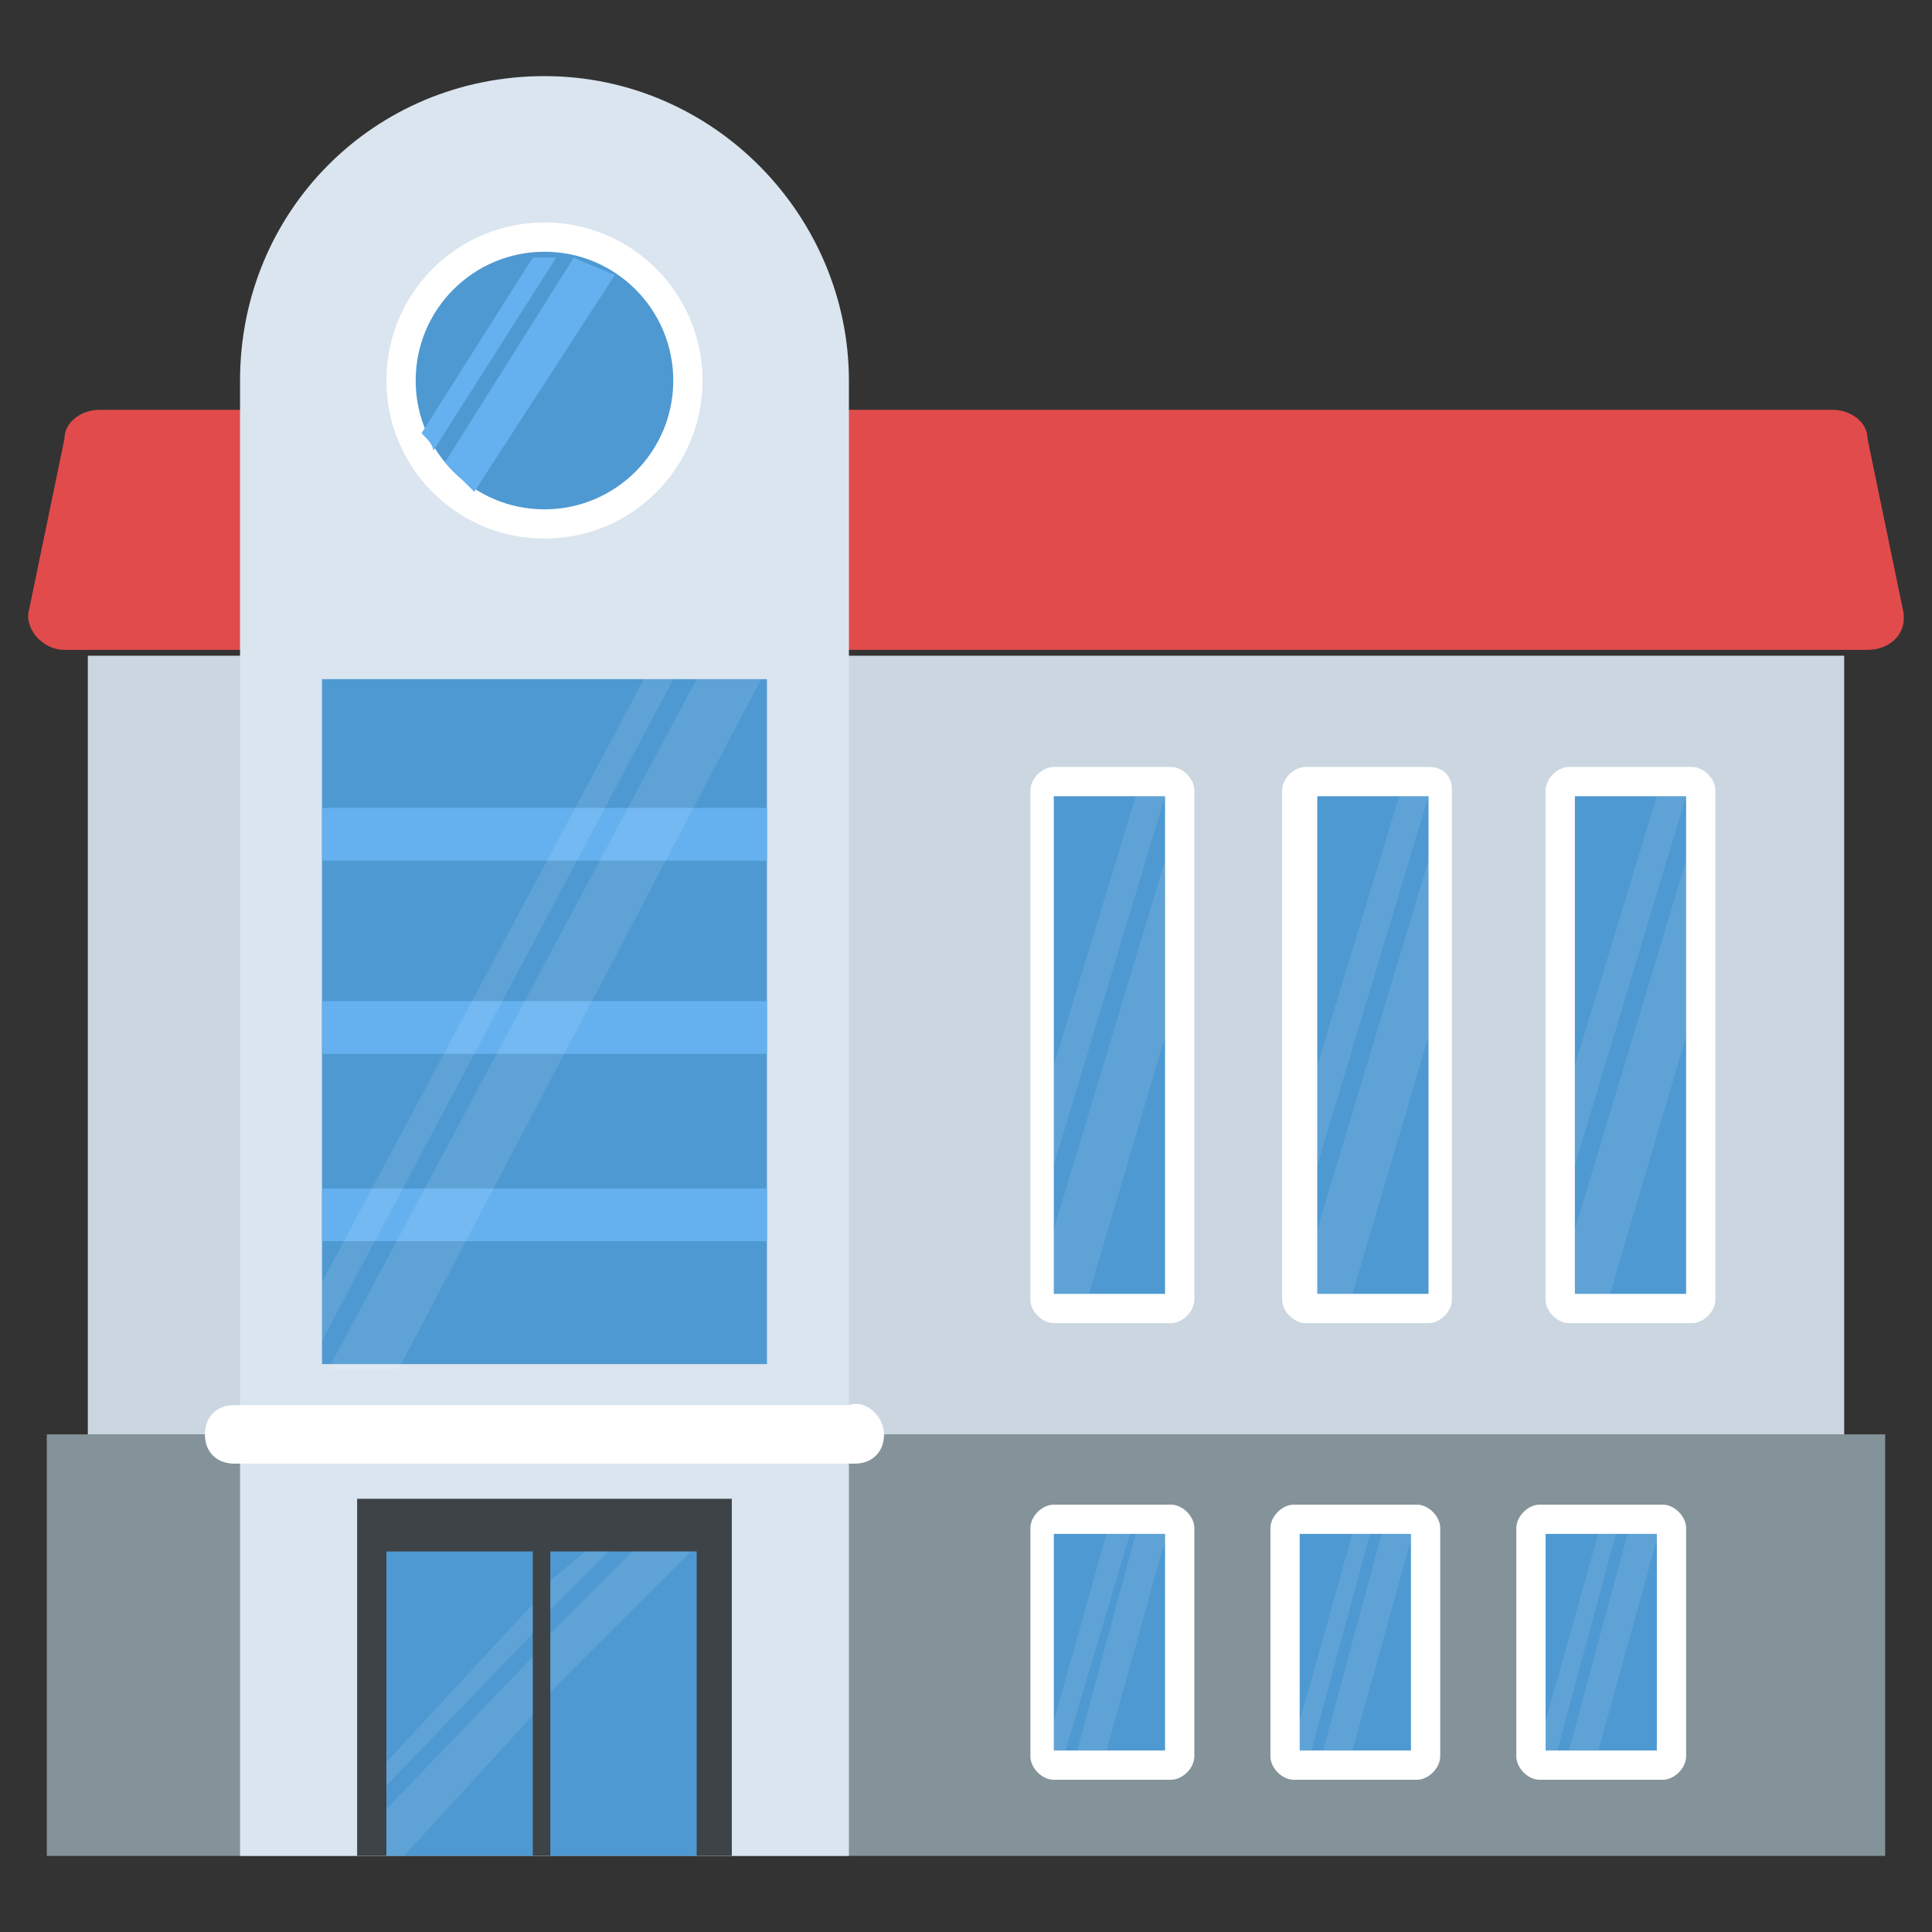 <?xml version="1.0" encoding="utf-8"?>
<!-- Generator: Adobe Illustrator 21.1.0, SVG Export Plug-In . SVG Version: 6.00 Build 0)  -->
<svg version="1.1" id="Layer_1" xmlns="http://www.w3.org/2000/svg" xmlns:xlink="http://www.w3.org/1999/xlink" x="0px" y="0px"
	 viewBox="0 0 33 33" style="enable-background:new 0 0 33 33;" xml:space="preserve">
<rect x="0" y="0" width="33" height="33" fill="#333333" stroke="none"/>
<style type="text/css">
	.st0{fill:#DAE5EF;}
	.st1{fill:#CBD6E0;}
	.st2{fill:#D03F3F;}
	.st3{fill:#BF3333;}
	.st4{fill:#E24B4B;}
	.st5{fill:#6D4135;}
	.st6{fill:#5B331D;}
	.st7{fill:#3E4347;}
	.st8{fill:#4E99D2;}
	.st9{fill:#65B1EF;}
	.st10{fill:#FFDC97;}
	.st11{fill:#FFCD7D;}
	.st12{fill:#FFE9AB;}
	.st13{fill:#31373A;}
	.st14{fill:#8CC63E;}
	.st15{fill:#FFD93B;}
	.st16{fill:#F4C534;}
	.st17{fill:#59A5E0;}
	.st18{fill:#DEE4E9;}
	.st19{fill:#D3D9DD;}
	.st20{fill:#FFFFFF;}
	.st21{fill:#2AB4CD;}
	.st22{fill:#1DA9BF;}
	.st23{fill:#E9EFF4;}
	.st24{fill:#7FB239;}
	.st25{fill:#719D34;}
	.st26{opacity:0.5;}
	.st27{fill:#BBC7D1;}
	.st28{fill:#E84D88;}
	.st29{fill:#D23F77;}
	.st30{fill:#633B2A;}
	.st31{fill:#E9B02C;}
	.st32{fill:#38C0DC;}
	.st33{fill:#45CBEA;}
	.st34{fill:#5A5F63;}
	.st35{fill:#E18823;}
	.st36{fill:#CF7519;}
	.st37{fill:#428DC3;}
	.st38{fill:#8D9BA3;}
	.st39{fill:#7B8B92;}
	.st40{fill:#ACB9C1;}
	.st41{fill:#846144;}
	.st42{fill:#7A5B44;}
	.st43{fill:#6B503B;}
	.st44{fill:#F29A2E;}
	.st45{fill:#728389;}
	.st46{fill:#FFD68D;}
	.st47{fill:#8F6D52;}
	.st48{fill:#84939A;}
	.st49{opacity:0.1;}
	.st50{fill:#89664C;}
	.st51{opacity:0.15;}
	.st52{fill:#DE9C25;}
	.st53{fill:#2AB4CD;stroke:#FFFFFF;stroke-width:0.5;stroke-linecap:round;stroke-linejoin:round;stroke-miterlimit:10;}
	.st54{fill:#FC97B2;}
	.st55{fill:#E88EA7;}
	.st56{opacity:0.2;}
	.st57{fill:#BB3166;}
	.st58{opacity:0.35;}
	.st59{opacity:0.6;}
	.st60{fill:#F9D087;}
	.st61{fill:#A5856D;}
	.st62{fill:#5C4533;}
	.st63{fill:#9A795F;}
	.st64{fill:#512A1B;}
	.st65{fill:#492418;}
	.st66{fill:#BE630E;}
	.st67{fill:none;}
	.st68{opacity:0.5;fill:#E18823;}
	.st69{opacity:0.1;fill:#FFFFFF;}
	.st70{fill:#FCCB7C;}
	.st71{opacity:0.15;fill:#FFFFFF;}
	.st72{opacity:0.2;fill:#FFFFFF;}
	.st73{opacity:0.5;fill:#CBD6E0;}
</style>
<g>
	<g>
		<rect x="1.5" y="11.2" class="st1" width="30" height="13.3"/>
	</g>
	<g>
		<path class="st4" d="M32.5,10.4c0.1,0.4-0.2,0.7-0.6,0.7H1.1c-0.4,0-0.7-0.4-0.6-0.7l0.6-2.9C1.1,7.2,1.4,7,1.7,7h29.6
			c0.3,0,0.6,0.2,0.6,0.5L32.5,10.4z"/>
	</g>
	<g>
		<g>
			<g>
				<g>
					<rect x="0.8" y="24.5" class="st48" width="31.4" height="7.2"/>
				</g>
			</g>
			<g>
				<g>
					<path class="st0" d="M14.5,31.7V6.5c0-2.8-2.3-5.2-5.2-5.2c-2.9,0-5.2,2.3-5.2,5.2v25.2H14.5z"/>
				</g>
				<g>
					<g>
						<rect x="5.5" y="11.6" class="st8" width="7.6" height="11.7"/>
					</g>
					<g>
						<g>
							<rect x="5.5" y="13.8" class="st9" width="7.6" height="0.9"/>
						</g>
						<g>
							<rect x="5.5" y="17.1" class="st9" width="7.6" height="0.9"/>
						</g>
						<g>
							<rect x="5.5" y="20.3" class="st9" width="7.6" height="0.9"/>
						</g>
					</g>
				</g>
				<g>
					<path class="st20" d="M15.1,24.5c0,0.3-0.2,0.5-0.5,0.5H4c-0.3,0-0.5-0.2-0.5-0.5s0.2-0.5,0.5-0.5h10.5
						C14.8,23.9,15.1,24.2,15.1,24.5z"/>
				</g>
				<g>
					<rect x="6.1" y="25.6" class="st7" width="6.4" height="6.1"/>
				</g>
				<g>
					<rect x="6.6" y="26.5" class="st8" width="2.5" height="5.2"/>
					<rect x="9.4" y="26.5" class="st8" width="2.5" height="5.2"/>
				</g>
			</g>
			<g>
				<g>
					<g>
						<path class="st20" d="M20.4,26.1V30c0,0.2-0.2,0.4-0.4,0.4H18c-0.2,0-0.4-0.2-0.4-0.4v-3.9c0-0.2,0.2-0.4,0.4-0.4H20
							C20.2,25.7,20.4,25.9,20.4,26.1z"/>
						<g>
							<rect x="18" y="26.2" class="st8" width="1.9" height="3.7"/>
						</g>
					</g>
				</g>
				<g class="st49">
					<polygon class="st20" points="18.9,26.2 18,29.4 18,29.9 18.2,29.9 19.3,26.2 					"/>
					<polygon class="st20" points="18.9,29.9 19.9,26.3 19.9,26.2 19.4,26.2 18.4,29.9 					"/>
				</g>
			</g>
			<g>
				<g>
					<g>
						<path class="st20" d="M24.6,26.1V30c0,0.2-0.2,0.4-0.4,0.4h-2.1c-0.2,0-0.4-0.2-0.4-0.4v-3.9c0-0.2,0.2-0.4,0.4-0.4h2.1
							C24.4,25.7,24.6,25.9,24.6,26.1z"/>
						<g>
							<rect x="22.2" y="26.2" class="st8" width="1.9" height="3.7"/>
						</g>
					</g>
				</g>
				<g class="st49">
					<polygon class="st20" points="23.1,26.2 22.2,29.4 22.2,29.9 22.4,29.9 23.4,26.2 					"/>
					<polygon class="st20" points="23.1,29.9 24.1,26.3 24.1,26.2 23.6,26.2 22.6,29.9 					"/>
				</g>
			</g>
			<g>
				<g>
					<g>
						<path class="st20" d="M28.8,26.1V30c0,0.2-0.2,0.4-0.4,0.4h-2.1c-0.2,0-0.4-0.2-0.4-0.4v-3.9c0-0.2,0.2-0.4,0.4-0.4h2.1
							C28.6,25.7,28.8,25.9,28.8,26.1z"/>
						<g>
							<rect x="26.4" y="26.2" class="st8" width="1.9" height="3.7"/>
						</g>
					</g>
				</g>
				<g class="st49">
					<polygon class="st20" points="27.3,26.2 26.4,29.4 26.4,29.9 26.6,29.9 27.6,26.2 					"/>
					<polygon class="st20" points="27.3,29.9 28.3,26.3 28.3,26.2 27.8,26.2 26.8,29.9 					"/>
				</g>
			</g>
			<g>
				<g>
					<circle class="st20" cx="9.3" cy="6.5" r="2.7"/>
				</g>
				<g>
					<circle class="st8" cx="9.3" cy="6.5" r="2.2"/>
				</g>
				<g>
					<path class="st9" d="M7.4,7.7l2.1-3.3c-0.1,0-0.2,0-0.3,0c0,0-0.1,0-0.1,0l-1.9,3C7.3,7.5,7.4,7.6,7.4,7.7z"/>
					<path class="st9" d="M9.8,4.4L7.6,7.9c0.2,0.2,0.3,0.3,0.5,0.5l2.4-3.7C10.3,4.6,10,4.5,9.8,4.4z"/>
				</g>
			</g>
		</g>
		<g class="st49">
			<polygon class="st20" points="5.5,22.9 11.5,11.6 11,11.6 5.5,21.9 			"/>
			<polygon class="st20" points="5.6,23.4 6.8,23.4 13,11.6 11.9,11.6 			"/>
		</g>
	</g>
	<g>
		<g>
			<g>
				<path class="st20" d="M20.4,13.5v8.7c0,0.2-0.2,0.4-0.4,0.4H18c-0.2,0-0.4-0.2-0.4-0.4v-8.7c0-0.2,0.2-0.4,0.4-0.4H20
					C20.2,13.1,20.4,13.3,20.4,13.5z"/>
				<g>
					<rect x="18" y="13.6" class="st8" width="1.9" height="8.5"/>
				</g>
			</g>
			<g>
				<g>
					<g class="st49">
						<polygon class="st20" points="18,19.9 19.9,13.6 19.9,13.6 19.4,13.6 18,18.2 						"/>
						<polygon class="st20" points="19.9,14.7 18,21 18,22.1 18.6,22.1 19.9,17.7 						"/>
					</g>
				</g>
			</g>
		</g>
		<g>
			<g>
				<path class="st20" d="M24.8,13.5v8.7c0,0.2-0.2,0.4-0.4,0.4h-2.1c-0.2,0-0.4-0.2-0.4-0.4v-8.7c0-0.2,0.2-0.4,0.4-0.4h2.1
					C24.7,13.1,24.8,13.3,24.8,13.5z"/>
				<g>
					<rect x="22.5" y="13.6" class="st8" width="1.9" height="8.5"/>
				</g>
			</g>
			<g>
				<g>
					<g class="st49">
						<polygon class="st20" points="22.5,19.9 24.4,13.6 24.4,13.6 23.9,13.6 22.5,18.2 						"/>
						<polygon class="st20" points="24.4,14.7 22.5,21 22.5,22.1 23.1,22.1 24.4,17.7 						"/>
					</g>
				</g>
			</g>
		</g>
		<g>
			<g>
				<path class="st20" d="M29.3,13.5v8.7c0,0.2-0.2,0.4-0.4,0.4h-2.1c-0.2,0-0.4-0.2-0.4-0.4v-8.7c0-0.2,0.2-0.4,0.4-0.4h2.1
					C29.1,13.1,29.3,13.3,29.3,13.5z"/>
				<g>
					<rect x="26.9" y="13.6" class="st8" width="1.9" height="8.5"/>
				</g>
			</g>
			<g>
				<g>
					<g class="st49">
						<polygon class="st20" points="26.9,19.9 28.8,13.6 28.8,13.6 28.3,13.6 26.9,18.2 						"/>
						<polygon class="st20" points="28.8,14.7 26.9,21 26.9,22.1 27.5,22.1 28.8,17.7 						"/>
					</g>
				</g>
			</g>
		</g>
	</g>
	<g class="st49">
		<polygon class="st20" points="6.6,30.5 9.1,27.9 9.1,27.4 6.6,30.1 		"/>
		<polygon class="st20" points="9.1,28.3 6.6,30.9 6.6,31.7 6.9,31.7 9.1,29.3 		"/>
	</g>
	<g class="st49">
		<polygon class="st20" points="9.4,27.5 10.4,26.5 10,26.5 9.4,27 		"/>
		<polygon class="st20" points="9.4,28.9 11.8,26.5 10.8,26.5 9.4,27.9 		"/>
	</g>
</g>
</svg>
